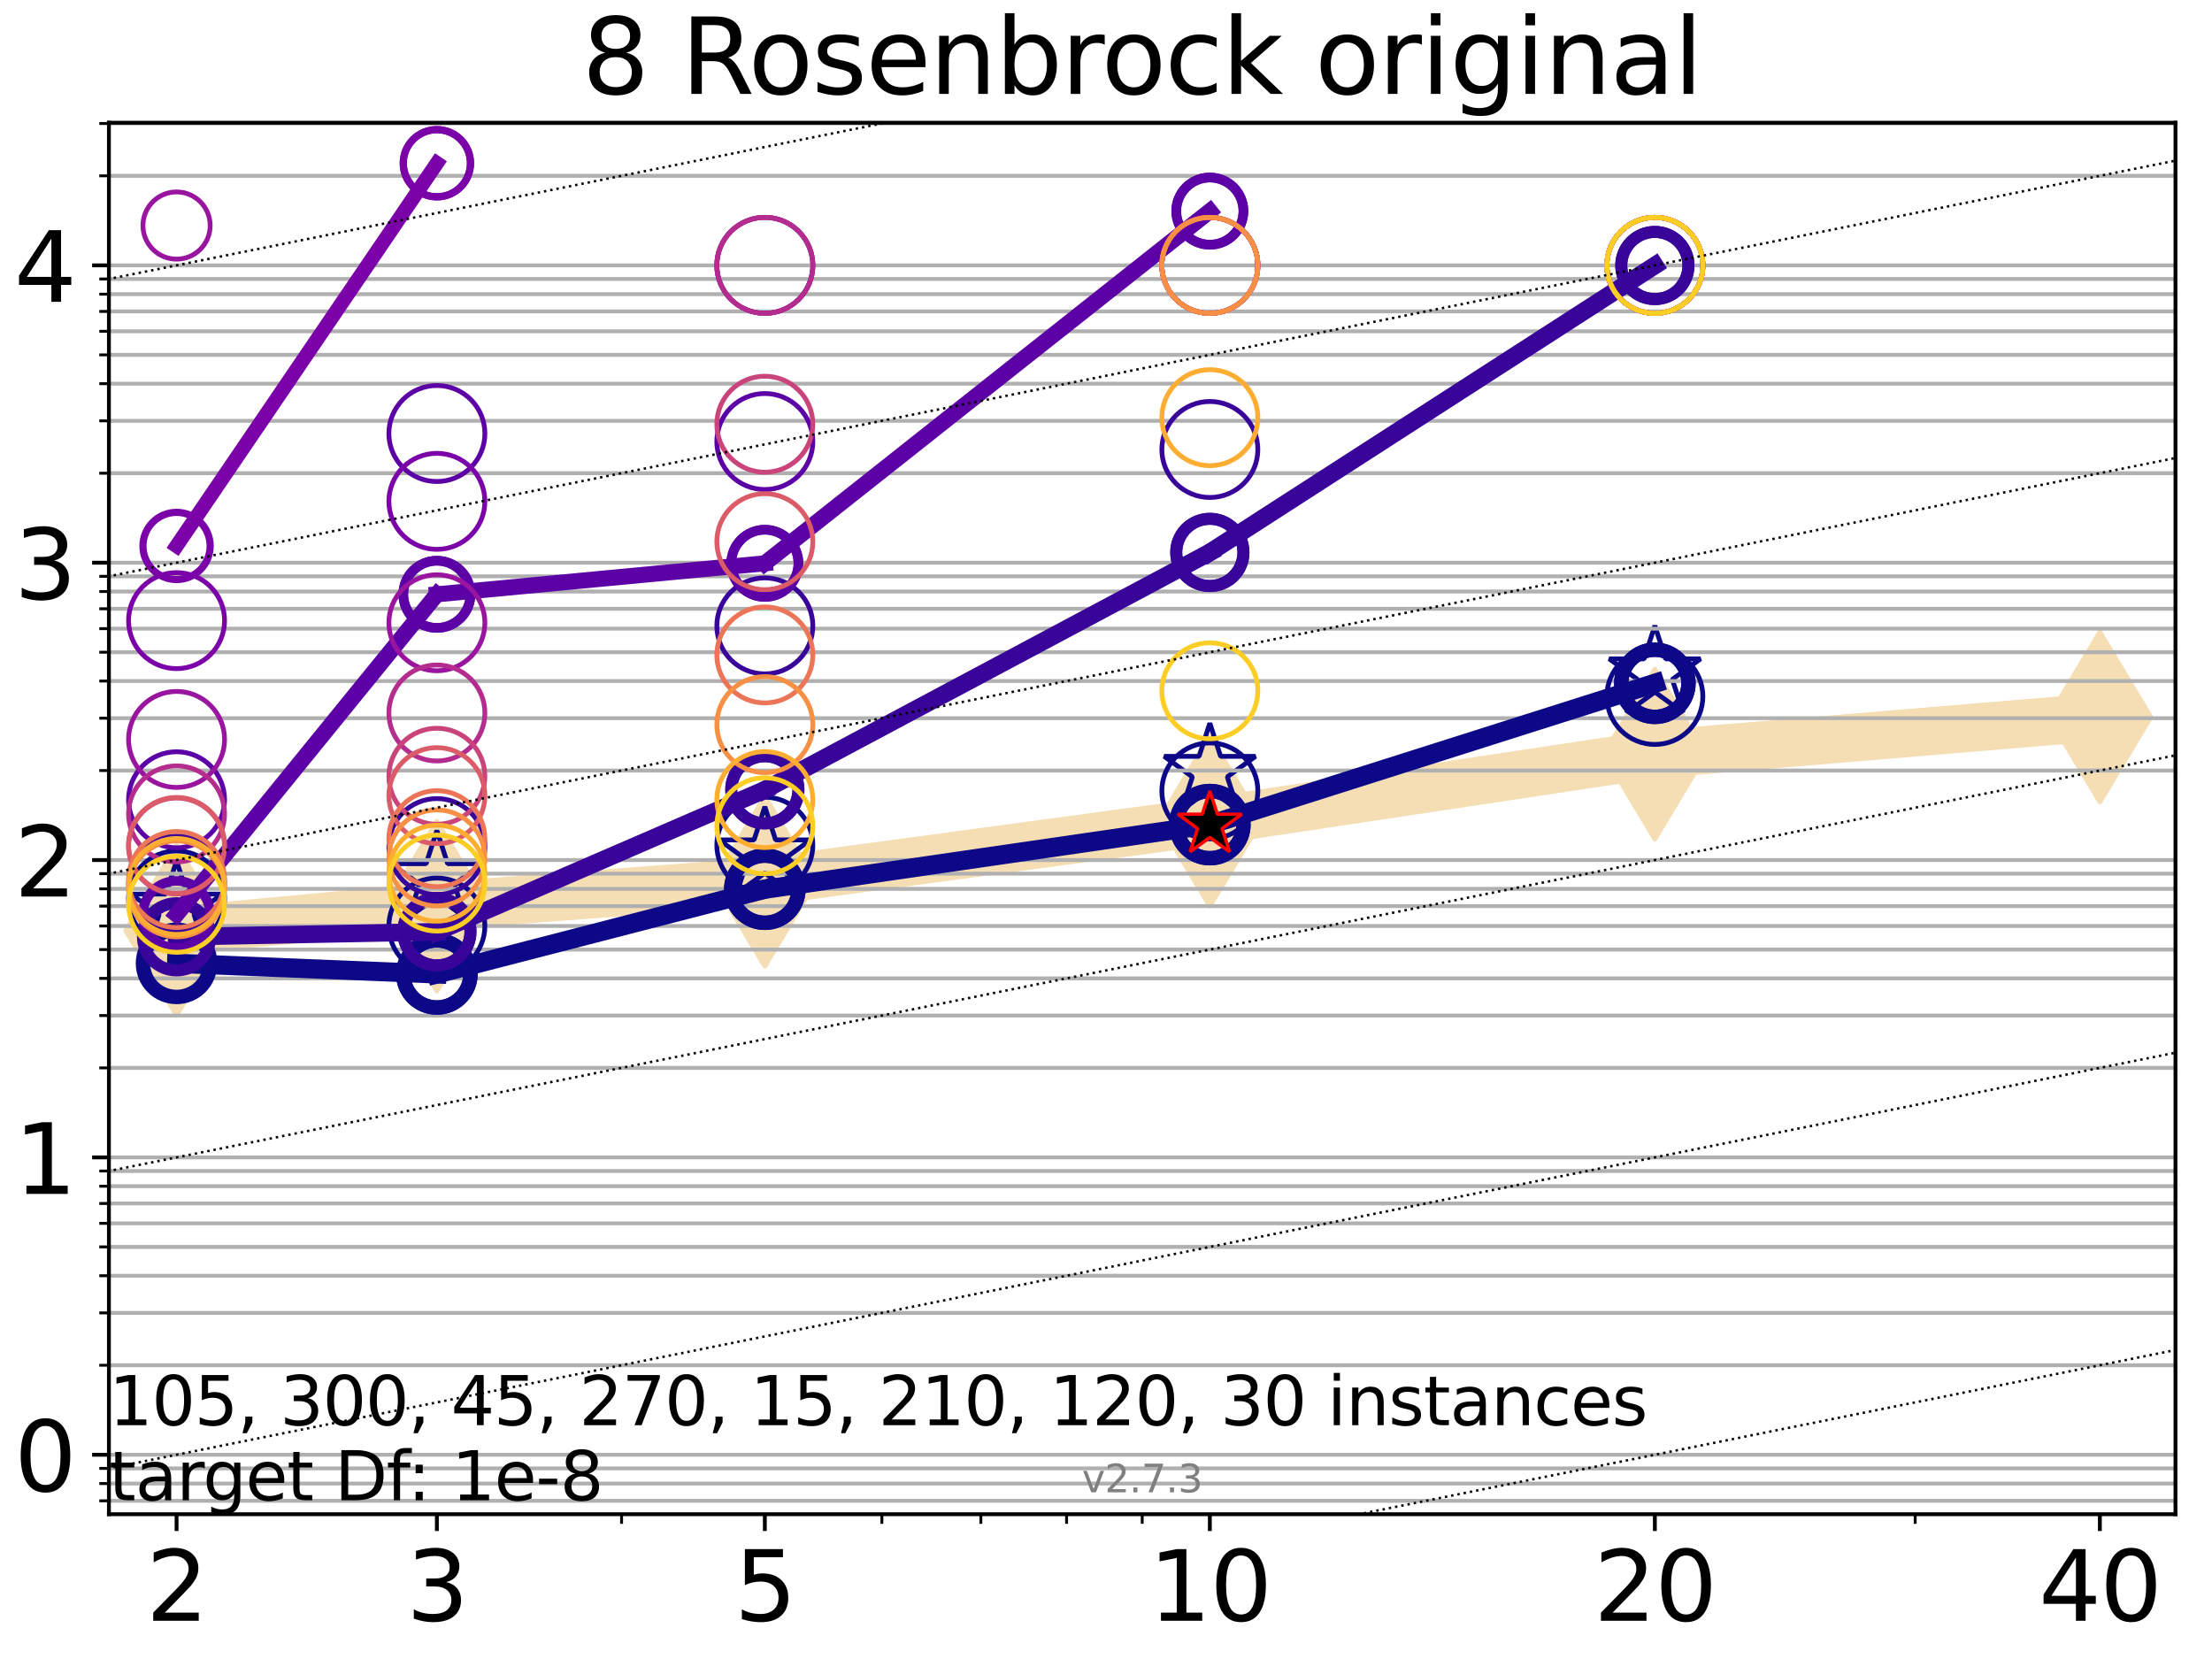 <?xml version="1.0" encoding="utf-8" standalone="no"?>
<!DOCTYPE svg PUBLIC "-//W3C//DTD SVG 1.1//EN"
  "http://www.w3.org/Graphics/SVG/1.1/DTD/svg11.dtd">
<svg xmlns:xlink="http://www.w3.org/1999/xlink" width="460.8pt" height="345.6pt" viewBox="0 0 460.8 345.6" xmlns="http://www.w3.org/2000/svg" version="1.1">
 <defs>
  <style type="text/css">*{stroke-linejoin: round; stroke-linecap: butt}</style>
 </defs>
 <g id="figure_1">
  <g id="patch_1">
   <path d="M 0 345.6 
L 460.8 345.6 
L 460.8 0 
L 0 0 
z
" style="fill: #ffffff"/>
  </g>
  <g id="axes_1">
   <g id="patch_2">
    <path d="M 22.69 315.44 
L 453.192 315.44 
L 453.192 25.56 
L 22.69 25.56 
z
" style="fill: #ffffff"/>
   </g>
   <g id="line2d_1">
    <path d="M 36.781 193.819 
L 91.009 188.76 
L 159.329 183.6 
L 252.032 171.072 
L 344.736 157.111 
L 437.439 149.369 
" clip-path="url(#pd5d8212e71)" style="fill: none; stroke: #f5deb3; stroke-width: 10; stroke-linecap: square"/>
    <defs>
     <path id="m1fe1be2b85" d="M -0 17.678 
L 10.607 0 
L 0 -17.678 
L -10.607 -0 
z
" style="stroke: #f5deb3; stroke-linejoin: miter"/>
    </defs>
    <g clip-path="url(#pd5d8212e71)">
     <use xlink:href="#m1fe1be2b85" x="36.781" y="193.819" style="fill: #f5deb3; stroke: #f5deb3; stroke-linejoin: miter"/>
     <use xlink:href="#m1fe1be2b85" x="91.009" y="188.76" style="fill: #f5deb3; stroke: #f5deb3; stroke-linejoin: miter"/>
     <use xlink:href="#m1fe1be2b85" x="159.329" y="183.6" style="fill: #f5deb3; stroke: #f5deb3; stroke-linejoin: miter"/>
     <use xlink:href="#m1fe1be2b85" x="252.032" y="171.072" style="fill: #f5deb3; stroke: #f5deb3; stroke-linejoin: miter"/>
     <use xlink:href="#m1fe1be2b85" x="344.736" y="157.111" style="fill: #f5deb3; stroke: #f5deb3; stroke-linejoin: miter"/>
     <use xlink:href="#m1fe1be2b85" x="437.439" y="149.369" style="fill: #f5deb3; stroke: #f5deb3; stroke-linejoin: miter"/>
    </g>
   </g>
   <g id="line2d_2"/>
   <g id="line2d_3">
    <defs>
     <path id="m0a84a3dd89" d="M 0 -10 
L -2.245 -3.09 
L -9.511 -3.09 
L -3.633 1.18 
L -5.878 8.09 
L -0 3.82 
L 5.878 8.09 
L 3.633 1.18 
L 9.511 -3.09 
L 2.245 -3.09 
z
" style="stroke: #0d0887; stroke-linejoin: bevel"/>
    </defs>
    <g clip-path="url(#pd5d8212e71)">
     <use xlink:href="#m0a84a3dd89" x="36.781" y="189.343" style="fill-opacity: 0; stroke: #0d0887; stroke-linejoin: bevel"/>
     <use xlink:href="#m0a84a3dd89" x="91.009" y="183.014" style="fill-opacity: 0; stroke: #0d0887; stroke-linejoin: bevel"/>
     <use xlink:href="#m0a84a3dd89" x="159.329" y="178.058" style="fill-opacity: 0; stroke: #0d0887; stroke-linejoin: bevel"/>
     <use xlink:href="#m0a84a3dd89" x="252.032" y="160.653" style="fill-opacity: 0; stroke: #0d0887; stroke-linejoin: bevel"/>
     <use xlink:href="#m0a84a3dd89" x="344.736" y="140.342" style="fill-opacity: 0; stroke: #0d0887; stroke-linejoin: bevel"/>
    </g>
   </g>
   <g id="matplotlib.axis_1">
    <g id="xtick_1">
     <g id="line2d_4">
      <defs>
       <path id="m843d60fb83" d="M 0 0 
L 0 3.5 
" style="stroke: #000000; stroke-width: 0.8"/>
      </defs>
      <g>
       <use xlink:href="#m843d60fb83" x="36.781" y="315.44" style="stroke: #000000; stroke-width: 0.8"/>
      </g>
     </g>
     <g id="text_1">
      <!-- 2 -->
      <g transform="translate(30.419 337.637) scale(0.2 -0.2)">
       <defs>
        <path id="DejaVuSans-32" d="M 1228 531 
L 3431 531 
L 3431 0 
L 469 0 
L 469 531 
Q 828 903 1448 1529 
Q 2069 2156 2228 2338 
Q 2531 2678 2651 2914 
Q 2772 3150 2772 3378 
Q 2772 3750 2511 3984 
Q 2250 4219 1831 4219 
Q 1534 4219 1204 4116 
Q 875 4013 500 3803 
L 500 4441 
Q 881 4594 1212 4672 
Q 1544 4750 1819 4750 
Q 2544 4750 2975 4387 
Q 3406 4025 3406 3419 
Q 3406 3131 3298 2873 
Q 3191 2616 2906 2266 
Q 2828 2175 2409 1742 
Q 1991 1309 1228 531 
z
" transform="scale(0.016)"/>
       </defs>
       <use xlink:href="#DejaVuSans-32"/>
      </g>
     </g>
    </g>
    <g id="xtick_2">
     <g id="line2d_5">
      <g>
       <use xlink:href="#m843d60fb83" x="91.009" y="315.44" style="stroke: #000000; stroke-width: 0.8"/>
      </g>
     </g>
     <g id="text_2">
      <!-- 3 -->
      <g transform="translate(84.647 337.637) scale(0.2 -0.2)">
       <defs>
        <path id="DejaVuSans-33" d="M 2597 2516 
Q 3050 2419 3304 2112 
Q 3559 1806 3559 1356 
Q 3559 666 3084 287 
Q 2609 -91 1734 -91 
Q 1441 -91 1130 -33 
Q 819 25 488 141 
L 488 750 
Q 750 597 1062 519 
Q 1375 441 1716 441 
Q 2309 441 2620 675 
Q 2931 909 2931 1356 
Q 2931 1769 2642 2001 
Q 2353 2234 1838 2234 
L 1294 2234 
L 1294 2753 
L 1863 2753 
Q 2328 2753 2575 2939 
Q 2822 3125 2822 3475 
Q 2822 3834 2567 4026 
Q 2313 4219 1838 4219 
Q 1578 4219 1281 4162 
Q 984 4106 628 3988 
L 628 4550 
Q 988 4650 1302 4700 
Q 1616 4750 1894 4750 
Q 2613 4750 3031 4423 
Q 3450 4097 3450 3541 
Q 3450 3153 3228 2886 
Q 3006 2619 2597 2516 
z
" transform="scale(0.016)"/>
       </defs>
       <use xlink:href="#DejaVuSans-33"/>
      </g>
     </g>
    </g>
    <g id="xtick_3">
     <g id="line2d_6">
      <g>
       <use xlink:href="#m843d60fb83" x="159.329" y="315.44" style="stroke: #000000; stroke-width: 0.8"/>
      </g>
     </g>
     <g id="text_3">
      <!-- 5 -->
      <g transform="translate(152.966 337.637) scale(0.2 -0.2)">
       <defs>
        <path id="DejaVuSans-35" d="M 691 4666 
L 3169 4666 
L 3169 4134 
L 1269 4134 
L 1269 2991 
Q 1406 3038 1543 3061 
Q 1681 3084 1819 3084 
Q 2600 3084 3056 2656 
Q 3513 2228 3513 1497 
Q 3513 744 3044 326 
Q 2575 -91 1722 -91 
Q 1428 -91 1123 -41 
Q 819 9 494 109 
L 494 744 
Q 775 591 1075 516 
Q 1375 441 1709 441 
Q 2250 441 2565 725 
Q 2881 1009 2881 1497 
Q 2881 1984 2565 2268 
Q 2250 2553 1709 2553 
Q 1456 2553 1204 2497 
Q 953 2441 691 2322 
L 691 4666 
z
" transform="scale(0.016)"/>
       </defs>
       <use xlink:href="#DejaVuSans-35"/>
      </g>
     </g>
    </g>
    <g id="xtick_4">
     <g id="line2d_7">
      <g>
       <use xlink:href="#m843d60fb83" x="252.032" y="315.44" style="stroke: #000000; stroke-width: 0.8"/>
      </g>
     </g>
     <g id="text_4">
      <!-- 10 -->
      <g transform="translate(239.307 337.637) scale(0.2 -0.2)">
       <defs>
        <path id="DejaVuSans-31" d="M 794 531 
L 1825 531 
L 1825 4091 
L 703 3866 
L 703 4441 
L 1819 4666 
L 2450 4666 
L 2450 531 
L 3481 531 
L 3481 0 
L 794 0 
L 794 531 
z
" transform="scale(0.016)"/>
        <path id="DejaVuSans-30" d="M 2034 4250 
Q 1547 4250 1301 3770 
Q 1056 3291 1056 2328 
Q 1056 1369 1301 889 
Q 1547 409 2034 409 
Q 2525 409 2770 889 
Q 3016 1369 3016 2328 
Q 3016 3291 2770 3770 
Q 2525 4250 2034 4250 
z
M 2034 4750 
Q 2819 4750 3233 4129 
Q 3647 3509 3647 2328 
Q 3647 1150 3233 529 
Q 2819 -91 2034 -91 
Q 1250 -91 836 529 
Q 422 1150 422 2328 
Q 422 3509 836 4129 
Q 1250 4750 2034 4750 
z
" transform="scale(0.016)"/>
       </defs>
       <use xlink:href="#DejaVuSans-31"/>
       <use xlink:href="#DejaVuSans-30" x="63.623"/>
      </g>
     </g>
    </g>
    <g id="xtick_5">
     <g id="line2d_8">
      <g>
       <use xlink:href="#m843d60fb83" x="344.736" y="315.44" style="stroke: #000000; stroke-width: 0.8"/>
      </g>
     </g>
     <g id="text_5">
      <!-- 20 -->
      <g transform="translate(332.011 337.637) scale(0.2 -0.2)">
       <use xlink:href="#DejaVuSans-32"/>
       <use xlink:href="#DejaVuSans-30" x="63.623"/>
      </g>
     </g>
    </g>
    <g id="xtick_6">
     <g id="line2d_9">
      <g>
       <use xlink:href="#m843d60fb83" x="437.439" y="315.44" style="stroke: #000000; stroke-width: 0.8"/>
      </g>
     </g>
     <g id="text_6">
      <!-- 40 -->
      <g transform="translate(424.714 337.637) scale(0.2 -0.2)">
       <defs>
        <path id="DejaVuSans-34" d="M 2419 4116 
L 825 1625 
L 2419 1625 
L 2419 4116 
z
M 2253 4666 
L 3047 4666 
L 3047 1625 
L 3713 1625 
L 3713 1100 
L 3047 1100 
L 3047 0 
L 2419 0 
L 2419 1100 
L 313 1100 
L 313 1709 
L 2253 4666 
z
" transform="scale(0.016)"/>
       </defs>
       <use xlink:href="#DejaVuSans-34"/>
       <use xlink:href="#DejaVuSans-30" x="63.623"/>
      </g>
     </g>
    </g>
    <g id="xtick_7">
     <g id="line2d_10">
      <defs>
       <path id="mbc639a6d54" d="M 0 0 
L 0 2 
" style="stroke: #000000; stroke-width: 0.6"/>
      </defs>
      <g>
       <use xlink:href="#mbc639a6d54" x="129.485" y="315.44" style="stroke: #000000; stroke-width: 0.6"/>
      </g>
     </g>
    </g>
    <g id="xtick_8">
     <g id="line2d_11">
      <g>
       <use xlink:href="#mbc639a6d54" x="183.713" y="315.44" style="stroke: #000000; stroke-width: 0.6"/>
      </g>
     </g>
    </g>
    <g id="xtick_9">
     <g id="line2d_12">
      <g>
       <use xlink:href="#mbc639a6d54" x="204.329" y="315.44" style="stroke: #000000; stroke-width: 0.6"/>
      </g>
     </g>
    </g>
    <g id="xtick_10">
     <g id="line2d_13">
      <g>
       <use xlink:href="#mbc639a6d54" x="222.188" y="315.44" style="stroke: #000000; stroke-width: 0.6"/>
      </g>
     </g>
    </g>
    <g id="xtick_11">
     <g id="line2d_14">
      <g>
       <use xlink:href="#mbc639a6d54" x="237.941" y="315.44" style="stroke: #000000; stroke-width: 0.6"/>
      </g>
     </g>
    </g>
    <g id="xtick_12">
     <g id="line2d_15">
      <g>
       <use xlink:href="#mbc639a6d54" x="398.964" y="315.44" style="stroke: #000000; stroke-width: 0.6"/>
      </g>
     </g>
    </g>
   </g>
   <g id="matplotlib.axis_2">
    <g id="ytick_1">
     <g id="line2d_16">
      <path d="M 22.69 303.051 
L 453.192 303.051 
" clip-path="url(#pd5d8212e71)" style="fill: none; stroke: #b0b0b0; stroke-width: 0.8; stroke-linecap: square"/>
     </g>
     <g id="line2d_17">
      <defs>
       <path id="mc715016a06" d="M 0 0 
L -3.5 0 
" style="stroke: #000000; stroke-width: 0.8"/>
      </defs>
      <g>
       <use xlink:href="#mc715016a06" x="22.69" y="303.051" style="stroke: #000000; stroke-width: 0.8"/>
      </g>
     </g>
     <g id="text_7">
      <!-- 0 -->
      <g transform="translate(2.965 310.65) scale(0.2 -0.2)">
       <use xlink:href="#DejaVuSans-30"/>
      </g>
     </g>
    </g>
    <g id="ytick_2">
     <g id="line2d_18">
      <path d="M 22.69 241.108 
L 453.192 241.108 
" clip-path="url(#pd5d8212e71)" style="fill: none; stroke: #b0b0b0; stroke-width: 0.8; stroke-linecap: square"/>
     </g>
     <g id="line2d_19">
      <g>
       <use xlink:href="#mc715016a06" x="22.69" y="241.108" style="stroke: #000000; stroke-width: 0.8"/>
      </g>
     </g>
     <g id="text_8">
      <!-- 1 -->
      <g transform="translate(2.965 248.706) scale(0.2 -0.2)">
       <use xlink:href="#DejaVuSans-31"/>
      </g>
     </g>
    </g>
    <g id="ytick_3">
     <g id="line2d_20">
      <path d="M 22.69 179.165 
L 453.192 179.165 
" clip-path="url(#pd5d8212e71)" style="fill: none; stroke: #b0b0b0; stroke-width: 0.8; stroke-linecap: square"/>
     </g>
     <g id="line2d_21">
      <g>
       <use xlink:href="#mc715016a06" x="22.69" y="179.165" style="stroke: #000000; stroke-width: 0.8"/>
      </g>
     </g>
     <g id="text_9">
      <!-- 2 -->
      <g transform="translate(2.965 186.763) scale(0.2 -0.2)">
       <use xlink:href="#DejaVuSans-32"/>
      </g>
     </g>
    </g>
    <g id="ytick_4">
     <g id="line2d_22">
      <path d="M 22.69 117.221 
L 453.192 117.221 
" clip-path="url(#pd5d8212e71)" style="fill: none; stroke: #b0b0b0; stroke-width: 0.8; stroke-linecap: square"/>
     </g>
     <g id="line2d_23">
      <g>
       <use xlink:href="#mc715016a06" x="22.69" y="117.221" style="stroke: #000000; stroke-width: 0.8"/>
      </g>
     </g>
     <g id="text_10">
      <!-- 3 -->
      <g transform="translate(2.965 124.82) scale(0.2 -0.2)">
       <use xlink:href="#DejaVuSans-33"/>
      </g>
     </g>
    </g>
    <g id="ytick_5">
     <g id="line2d_24">
      <path d="M 22.69 55.278 
L 453.192 55.278 
" clip-path="url(#pd5d8212e71)" style="fill: none; stroke: #b0b0b0; stroke-width: 0.8; stroke-linecap: square"/>
     </g>
     <g id="line2d_25">
      <g>
       <use xlink:href="#mc715016a06" x="22.69" y="55.278" style="stroke: #000000; stroke-width: 0.8"/>
      </g>
     </g>
     <g id="text_11">
      <!-- 4 -->
      <g transform="translate(2.965 62.877) scale(0.2 -0.2)">
       <use xlink:href="#DejaVuSans-34"/>
      </g>
     </g>
    </g>
    <g id="ytick_6">
     <g id="line2d_26">
      <path d="M 22.69 312.646 
L 453.192 312.646 
" clip-path="url(#pd5d8212e71)" style="fill: none; stroke: #b0b0b0; stroke-width: 0.8; stroke-linecap: square"/>
     </g>
     <g id="line2d_27">
      <defs>
       <path id="md9102e5df8" d="M 0 0 
L -2 0 
" style="stroke: #000000; stroke-width: 0.6"/>
      </defs>
      <g>
       <use xlink:href="#md9102e5df8" x="22.69" y="312.646" style="stroke: #000000; stroke-width: 0.6"/>
      </g>
     </g>
    </g>
    <g id="ytick_7">
     <g id="line2d_28">
      <path d="M 22.69 309.054 
L 453.192 309.054 
" clip-path="url(#pd5d8212e71)" style="fill: none; stroke: #b0b0b0; stroke-width: 0.8; stroke-linecap: square"/>
     </g>
     <g id="line2d_29">
      <g>
       <use xlink:href="#md9102e5df8" x="22.69" y="309.054" style="stroke: #000000; stroke-width: 0.6"/>
      </g>
     </g>
    </g>
    <g id="ytick_8">
     <g id="line2d_30">
      <path d="M 22.69 305.886 
L 453.192 305.886 
" clip-path="url(#pd5d8212e71)" style="fill: none; stroke: #b0b0b0; stroke-width: 0.8; stroke-linecap: square"/>
     </g>
     <g id="line2d_31">
      <g>
       <use xlink:href="#md9102e5df8" x="22.69" y="305.886" style="stroke: #000000; stroke-width: 0.6"/>
      </g>
     </g>
    </g>
    <g id="ytick_9">
     <g id="line2d_32">
      <path d="M 22.69 284.405 
L 453.192 284.405 
" clip-path="url(#pd5d8212e71)" style="fill: none; stroke: #b0b0b0; stroke-width: 0.8; stroke-linecap: square"/>
     </g>
     <g id="line2d_33">
      <g>
       <use xlink:href="#md9102e5df8" x="22.69" y="284.405" style="stroke: #000000; stroke-width: 0.6"/>
      </g>
     </g>
    </g>
    <g id="ytick_10">
     <g id="line2d_34">
      <path d="M 22.69 273.497 
L 453.192 273.497 
" clip-path="url(#pd5d8212e71)" style="fill: none; stroke: #b0b0b0; stroke-width: 0.8; stroke-linecap: square"/>
     </g>
     <g id="line2d_35">
      <g>
       <use xlink:href="#md9102e5df8" x="22.69" y="273.497" style="stroke: #000000; stroke-width: 0.6"/>
      </g>
     </g>
    </g>
    <g id="ytick_11">
     <g id="line2d_36">
      <path d="M 22.69 265.758 
L 453.192 265.758 
" clip-path="url(#pd5d8212e71)" style="fill: none; stroke: #b0b0b0; stroke-width: 0.8; stroke-linecap: square"/>
     </g>
     <g id="line2d_37">
      <g>
       <use xlink:href="#md9102e5df8" x="22.69" y="265.758" style="stroke: #000000; stroke-width: 0.6"/>
      </g>
     </g>
    </g>
    <g id="ytick_12">
     <g id="line2d_38">
      <path d="M 22.69 259.755 
L 453.192 259.755 
" clip-path="url(#pd5d8212e71)" style="fill: none; stroke: #b0b0b0; stroke-width: 0.8; stroke-linecap: square"/>
     </g>
     <g id="line2d_39">
      <g>
       <use xlink:href="#md9102e5df8" x="22.69" y="259.755" style="stroke: #000000; stroke-width: 0.6"/>
      </g>
     </g>
    </g>
    <g id="ytick_13">
     <g id="line2d_40">
      <path d="M 22.69 254.85 
L 453.192 254.85 
" clip-path="url(#pd5d8212e71)" style="fill: none; stroke: #b0b0b0; stroke-width: 0.8; stroke-linecap: square"/>
     </g>
     <g id="line2d_41">
      <g>
       <use xlink:href="#md9102e5df8" x="22.69" y="254.85" style="stroke: #000000; stroke-width: 0.6"/>
      </g>
     </g>
    </g>
    <g id="ytick_14">
     <g id="line2d_42">
      <path d="M 22.69 250.703 
L 453.192 250.703 
" clip-path="url(#pd5d8212e71)" style="fill: none; stroke: #b0b0b0; stroke-width: 0.8; stroke-linecap: square"/>
     </g>
     <g id="line2d_43">
      <g>
       <use xlink:href="#md9102e5df8" x="22.69" y="250.703" style="stroke: #000000; stroke-width: 0.6"/>
      </g>
     </g>
    </g>
    <g id="ytick_15">
     <g id="line2d_44">
      <path d="M 22.69 247.111 
L 453.192 247.111 
" clip-path="url(#pd5d8212e71)" style="fill: none; stroke: #b0b0b0; stroke-width: 0.8; stroke-linecap: square"/>
     </g>
     <g id="line2d_45">
      <g>
       <use xlink:href="#md9102e5df8" x="22.69" y="247.111" style="stroke: #000000; stroke-width: 0.6"/>
      </g>
     </g>
    </g>
    <g id="ytick_16">
     <g id="line2d_46">
      <path d="M 22.69 243.942 
L 453.192 243.942 
" clip-path="url(#pd5d8212e71)" style="fill: none; stroke: #b0b0b0; stroke-width: 0.8; stroke-linecap: square"/>
     </g>
     <g id="line2d_47">
      <g>
       <use xlink:href="#md9102e5df8" x="22.69" y="243.942" style="stroke: #000000; stroke-width: 0.6"/>
      </g>
     </g>
    </g>
    <g id="ytick_17">
     <g id="line2d_48">
      <path d="M 22.69 222.461 
L 453.192 222.461 
" clip-path="url(#pd5d8212e71)" style="fill: none; stroke: #b0b0b0; stroke-width: 0.8; stroke-linecap: square"/>
     </g>
     <g id="line2d_49">
      <g>
       <use xlink:href="#md9102e5df8" x="22.69" y="222.461" style="stroke: #000000; stroke-width: 0.6"/>
      </g>
     </g>
    </g>
    <g id="ytick_18">
     <g id="line2d_50">
      <path d="M 22.69 211.554 
L 453.192 211.554 
" clip-path="url(#pd5d8212e71)" style="fill: none; stroke: #b0b0b0; stroke-width: 0.8; stroke-linecap: square"/>
     </g>
     <g id="line2d_51">
      <g>
       <use xlink:href="#md9102e5df8" x="22.69" y="211.554" style="stroke: #000000; stroke-width: 0.6"/>
      </g>
     </g>
    </g>
    <g id="ytick_19">
     <g id="line2d_52">
      <path d="M 22.69 203.814 
L 453.192 203.814 
" clip-path="url(#pd5d8212e71)" style="fill: none; stroke: #b0b0b0; stroke-width: 0.8; stroke-linecap: square"/>
     </g>
     <g id="line2d_53">
      <g>
       <use xlink:href="#md9102e5df8" x="22.69" y="203.814" style="stroke: #000000; stroke-width: 0.6"/>
      </g>
     </g>
    </g>
    <g id="ytick_20">
     <g id="line2d_54">
      <path d="M 22.69 197.812 
L 453.192 197.812 
" clip-path="url(#pd5d8212e71)" style="fill: none; stroke: #b0b0b0; stroke-width: 0.8; stroke-linecap: square"/>
     </g>
     <g id="line2d_55">
      <g>
       <use xlink:href="#md9102e5df8" x="22.69" y="197.812" style="stroke: #000000; stroke-width: 0.6"/>
      </g>
     </g>
    </g>
    <g id="ytick_21">
     <g id="line2d_56">
      <path d="M 22.69 192.907 
L 453.192 192.907 
" clip-path="url(#pd5d8212e71)" style="fill: none; stroke: #b0b0b0; stroke-width: 0.8; stroke-linecap: square"/>
     </g>
     <g id="line2d_57">
      <g>
       <use xlink:href="#md9102e5df8" x="22.69" y="192.907" style="stroke: #000000; stroke-width: 0.6"/>
      </g>
     </g>
    </g>
    <g id="ytick_22">
     <g id="line2d_58">
      <path d="M 22.69 188.76 
L 453.192 188.76 
" clip-path="url(#pd5d8212e71)" style="fill: none; stroke: #b0b0b0; stroke-width: 0.8; stroke-linecap: square"/>
     </g>
     <g id="line2d_59">
      <g>
       <use xlink:href="#md9102e5df8" x="22.69" y="188.76" style="stroke: #000000; stroke-width: 0.6"/>
      </g>
     </g>
    </g>
    <g id="ytick_23">
     <g id="line2d_60">
      <path d="M 22.69 185.168 
L 453.192 185.168 
" clip-path="url(#pd5d8212e71)" style="fill: none; stroke: #b0b0b0; stroke-width: 0.8; stroke-linecap: square"/>
     </g>
     <g id="line2d_61">
      <g>
       <use xlink:href="#md9102e5df8" x="22.69" y="185.168" style="stroke: #000000; stroke-width: 0.6"/>
      </g>
     </g>
    </g>
    <g id="ytick_24">
     <g id="line2d_62">
      <path d="M 22.69 181.999 
L 453.192 181.999 
" clip-path="url(#pd5d8212e71)" style="fill: none; stroke: #b0b0b0; stroke-width: 0.8; stroke-linecap: square"/>
     </g>
     <g id="line2d_63">
      <g>
       <use xlink:href="#md9102e5df8" x="22.69" y="181.999" style="stroke: #000000; stroke-width: 0.6"/>
      </g>
     </g>
    </g>
    <g id="ytick_25">
     <g id="line2d_64">
      <path d="M 22.69 160.518 
L 453.192 160.518 
" clip-path="url(#pd5d8212e71)" style="fill: none; stroke: #b0b0b0; stroke-width: 0.8; stroke-linecap: square"/>
     </g>
     <g id="line2d_65">
      <g>
       <use xlink:href="#md9102e5df8" x="22.69" y="160.518" style="stroke: #000000; stroke-width: 0.6"/>
      </g>
     </g>
    </g>
    <g id="ytick_26">
     <g id="line2d_66">
      <path d="M 22.69 149.61 
L 453.192 149.61 
" clip-path="url(#pd5d8212e71)" style="fill: none; stroke: #b0b0b0; stroke-width: 0.8; stroke-linecap: square"/>
     </g>
     <g id="line2d_67">
      <g>
       <use xlink:href="#md9102e5df8" x="22.69" y="149.61" style="stroke: #000000; stroke-width: 0.6"/>
      </g>
     </g>
    </g>
    <g id="ytick_27">
     <g id="line2d_68">
      <path d="M 22.69 141.871 
L 453.192 141.871 
" clip-path="url(#pd5d8212e71)" style="fill: none; stroke: #b0b0b0; stroke-width: 0.8; stroke-linecap: square"/>
     </g>
     <g id="line2d_69">
      <g>
       <use xlink:href="#md9102e5df8" x="22.69" y="141.871" style="stroke: #000000; stroke-width: 0.6"/>
      </g>
     </g>
    </g>
    <g id="ytick_28">
     <g id="line2d_70">
      <path d="M 22.69 135.868 
L 453.192 135.868 
" clip-path="url(#pd5d8212e71)" style="fill: none; stroke: #b0b0b0; stroke-width: 0.8; stroke-linecap: square"/>
     </g>
     <g id="line2d_71">
      <g>
       <use xlink:href="#md9102e5df8" x="22.69" y="135.868" style="stroke: #000000; stroke-width: 0.6"/>
      </g>
     </g>
    </g>
    <g id="ytick_29">
     <g id="line2d_72">
      <path d="M 22.69 130.963 
L 453.192 130.963 
" clip-path="url(#pd5d8212e71)" style="fill: none; stroke: #b0b0b0; stroke-width: 0.8; stroke-linecap: square"/>
     </g>
     <g id="line2d_73">
      <g>
       <use xlink:href="#md9102e5df8" x="22.69" y="130.963" style="stroke: #000000; stroke-width: 0.6"/>
      </g>
     </g>
    </g>
    <g id="ytick_30">
     <g id="line2d_74">
      <path d="M 22.69 126.817 
L 453.192 126.817 
" clip-path="url(#pd5d8212e71)" style="fill: none; stroke: #b0b0b0; stroke-width: 0.8; stroke-linecap: square"/>
     </g>
     <g id="line2d_75">
      <g>
       <use xlink:href="#md9102e5df8" x="22.69" y="126.817" style="stroke: #000000; stroke-width: 0.6"/>
      </g>
     </g>
    </g>
    <g id="ytick_31">
     <g id="line2d_76">
      <path d="M 22.69 123.224 
L 453.192 123.224 
" clip-path="url(#pd5d8212e71)" style="fill: none; stroke: #b0b0b0; stroke-width: 0.8; stroke-linecap: square"/>
     </g>
     <g id="line2d_77">
      <g>
       <use xlink:href="#md9102e5df8" x="22.69" y="123.224" style="stroke: #000000; stroke-width: 0.6"/>
      </g>
     </g>
    </g>
    <g id="ytick_32">
     <g id="line2d_78">
      <path d="M 22.69 120.056 
L 453.192 120.056 
" clip-path="url(#pd5d8212e71)" style="fill: none; stroke: #b0b0b0; stroke-width: 0.8; stroke-linecap: square"/>
     </g>
     <g id="line2d_79">
      <g>
       <use xlink:href="#md9102e5df8" x="22.69" y="120.056" style="stroke: #000000; stroke-width: 0.6"/>
      </g>
     </g>
    </g>
    <g id="ytick_33">
     <g id="line2d_80">
      <path d="M 22.69 98.575 
L 453.192 98.575 
" clip-path="url(#pd5d8212e71)" style="fill: none; stroke: #b0b0b0; stroke-width: 0.8; stroke-linecap: square"/>
     </g>
     <g id="line2d_81">
      <g>
       <use xlink:href="#md9102e5df8" x="22.69" y="98.575" style="stroke: #000000; stroke-width: 0.6"/>
      </g>
     </g>
    </g>
    <g id="ytick_34">
     <g id="line2d_82">
      <path d="M 22.69 87.667 
L 453.192 87.667 
" clip-path="url(#pd5d8212e71)" style="fill: none; stroke: #b0b0b0; stroke-width: 0.8; stroke-linecap: square"/>
     </g>
     <g id="line2d_83">
      <g>
       <use xlink:href="#md9102e5df8" x="22.69" y="87.667" style="stroke: #000000; stroke-width: 0.6"/>
      </g>
     </g>
    </g>
    <g id="ytick_35">
     <g id="line2d_84">
      <path d="M 22.69 79.928 
L 453.192 79.928 
" clip-path="url(#pd5d8212e71)" style="fill: none; stroke: #b0b0b0; stroke-width: 0.8; stroke-linecap: square"/>
     </g>
     <g id="line2d_85">
      <g>
       <use xlink:href="#md9102e5df8" x="22.69" y="79.928" style="stroke: #000000; stroke-width: 0.6"/>
      </g>
     </g>
    </g>
    <g id="ytick_36">
     <g id="line2d_86">
      <path d="M 22.69 73.925 
L 453.192 73.925 
" clip-path="url(#pd5d8212e71)" style="fill: none; stroke: #b0b0b0; stroke-width: 0.8; stroke-linecap: square"/>
     </g>
     <g id="line2d_87">
      <g>
       <use xlink:href="#md9102e5df8" x="22.69" y="73.925" style="stroke: #000000; stroke-width: 0.6"/>
      </g>
     </g>
    </g>
    <g id="ytick_37">
     <g id="line2d_88">
      <path d="M 22.69 69.02 
L 453.192 69.02 
" clip-path="url(#pd5d8212e71)" style="fill: none; stroke: #b0b0b0; stroke-width: 0.8; stroke-linecap: square"/>
     </g>
     <g id="line2d_89">
      <g>
       <use xlink:href="#md9102e5df8" x="22.69" y="69.02" style="stroke: #000000; stroke-width: 0.6"/>
      </g>
     </g>
    </g>
    <g id="ytick_38">
     <g id="line2d_90">
      <path d="M 22.69 64.873 
L 453.192 64.873 
" clip-path="url(#pd5d8212e71)" style="fill: none; stroke: #b0b0b0; stroke-width: 0.8; stroke-linecap: square"/>
     </g>
     <g id="line2d_91">
      <g>
       <use xlink:href="#md9102e5df8" x="22.69" y="64.873" style="stroke: #000000; stroke-width: 0.6"/>
      </g>
     </g>
    </g>
    <g id="ytick_39">
     <g id="line2d_92">
      <path d="M 22.69 61.281 
L 453.192 61.281 
" clip-path="url(#pd5d8212e71)" style="fill: none; stroke: #b0b0b0; stroke-width: 0.8; stroke-linecap: square"/>
     </g>
     <g id="line2d_93">
      <g>
       <use xlink:href="#md9102e5df8" x="22.69" y="61.281" style="stroke: #000000; stroke-width: 0.6"/>
      </g>
     </g>
    </g>
    <g id="ytick_40">
     <g id="line2d_94">
      <path d="M 22.69 58.113 
L 453.192 58.113 
" clip-path="url(#pd5d8212e71)" style="fill: none; stroke: #b0b0b0; stroke-width: 0.8; stroke-linecap: square"/>
     </g>
     <g id="line2d_95">
      <g>
       <use xlink:href="#md9102e5df8" x="22.69" y="58.113" style="stroke: #000000; stroke-width: 0.6"/>
      </g>
     </g>
    </g>
    <g id="ytick_41">
     <g id="line2d_96">
      <path d="M 22.69 36.631 
L 453.192 36.631 
" clip-path="url(#pd5d8212e71)" style="fill: none; stroke: #b0b0b0; stroke-width: 0.8; stroke-linecap: square"/>
     </g>
     <g id="line2d_97">
      <g>
       <use xlink:href="#md9102e5df8" x="22.69" y="36.631" style="stroke: #000000; stroke-width: 0.6"/>
      </g>
     </g>
    </g>
    <g id="ytick_42">
     <g id="line2d_98">
      <path d="M 22.69 25.724 
L 453.192 25.724 
" clip-path="url(#pd5d8212e71)" style="fill: none; stroke: #b0b0b0; stroke-width: 0.8; stroke-linecap: square"/>
     </g>
     <g id="line2d_99">
      <g>
       <use xlink:href="#md9102e5df8" x="22.69" y="25.724" style="stroke: #000000; stroke-width: 0.6"/>
      </g>
     </g>
    </g>
   </g>
   <g id="line2d_100">
    <path d="M 36.781 200.686 
L 91.009 202.889 
" clip-path="url(#pd5d8212e71)" style="fill: none; stroke: #0d0887; stroke-width: 4; stroke-linecap: square"/>
    <defs>
     <path id="md4fb9714fe" d="M 0 7 
C 1.856 7 3.637 6.262 4.95 4.95 
C 6.262 3.637 7 1.856 7 0 
C 7 -1.856 6.262 -3.637 4.95 -4.95 
C 3.637 -6.262 1.856 -7 0 -7 
C -1.856 -7 -3.637 -6.262 -4.95 -4.95 
C -6.262 -3.637 -7 -1.856 -7 0 
C -7 1.856 -6.262 3.637 -4.95 4.95 
C -3.637 6.262 -1.856 7 0 7 
z
" style="stroke: #0d0887; stroke-width: 3"/>
    </defs>
    <g clip-path="url(#pd5d8212e71)">
     <use xlink:href="#md4fb9714fe" x="36.781" y="200.686" style="fill-opacity: 0; stroke: #0d0887; stroke-width: 3"/>
     <use xlink:href="#md4fb9714fe" x="91.009" y="202.889" style="fill-opacity: 0; stroke: #0d0887; stroke-width: 3"/>
    </g>
   </g>
   <g id="line2d_101">
    <path d="M 91.009 202.889 
L 159.329 185.24 
" clip-path="url(#pd5d8212e71)" style="fill: none; stroke: #0d0887; stroke-width: 4; stroke-linecap: square"/>
    <g clip-path="url(#pd5d8212e71)">
     <use xlink:href="#md4fb9714fe" x="91.009" y="202.889" style="fill-opacity: 0; stroke: #0d0887; stroke-width: 3"/>
     <use xlink:href="#md4fb9714fe" x="159.329" y="185.24" style="fill-opacity: 0; stroke: #0d0887; stroke-width: 3"/>
    </g>
   </g>
   <g id="line2d_102">
    <path d="M 159.329 185.24 
L 252.032 171.781 
" clip-path="url(#pd5d8212e71)" style="fill: none; stroke: #0d0887; stroke-width: 4; stroke-linecap: square"/>
    <g clip-path="url(#pd5d8212e71)">
     <use xlink:href="#md4fb9714fe" x="159.329" y="185.24" style="fill-opacity: 0; stroke: #0d0887; stroke-width: 3"/>
     <use xlink:href="#md4fb9714fe" x="252.032" y="171.781" style="fill-opacity: 0; stroke: #0d0887; stroke-width: 3"/>
    </g>
   </g>
   <g id="line2d_103">
    <path d="M 252.032 171.781 
L 344.736 142.344 
" clip-path="url(#pd5d8212e71)" style="fill: none; stroke: #0d0887; stroke-width: 4; stroke-linecap: square"/>
    <g clip-path="url(#pd5d8212e71)">
     <use xlink:href="#md4fb9714fe" x="252.032" y="171.781" style="fill-opacity: 0; stroke: #0d0887; stroke-width: 3"/>
     <use xlink:href="#md4fb9714fe" x="344.736" y="142.344" style="fill-opacity: 0; stroke: #0d0887; stroke-width: 3"/>
    </g>
   </g>
   <g id="line2d_104">
    <path d="M 344.736 142.344 
" clip-path="url(#pd5d8212e71)" style="fill: none; stroke: #0d0887; stroke-width: 4; stroke-linecap: square"/>
    <g clip-path="url(#pd5d8212e71)">
     <use xlink:href="#md4fb9714fe" x="344.736" y="142.344" style="fill-opacity: 0; stroke: #0d0887; stroke-width: 3"/>
    </g>
   </g>
   <g id="line2d_105"/>
   <g id="line2d_106">
    <defs>
     <path id="mafe66a5c45" d="M 0 10 
C 2.652 10 5.196 8.946 7.071 7.071 
C 8.946 5.196 10 2.652 10 0 
C 10 -2.652 8.946 -5.196 7.071 -7.071 
C 5.196 -8.946 2.652 -10 0 -10 
C -2.652 -10 -5.196 -8.946 -7.071 -7.071 
C -8.946 -5.196 -10 -2.652 -10 0 
C -10 2.652 -8.946 5.196 -7.071 7.071 
C -5.196 8.946 -2.652 10 0 10 
z
" style="stroke: #0d0887"/>
    </defs>
    <g clip-path="url(#pd5d8212e71)">
     <use xlink:href="#mafe66a5c45" x="36.781" y="187.265" style="fill-opacity: 0; stroke: #0d0887"/>
     <use xlink:href="#mafe66a5c45" x="91.009" y="192.907" style="fill-opacity: 0; stroke: #0d0887"/>
     <use xlink:href="#mafe66a5c45" x="159.329" y="176.068" style="fill-opacity: 0; stroke: #0d0887"/>
     <use xlink:href="#mafe66a5c45" x="252.032" y="164.764" style="fill-opacity: 0; stroke: #0d0887"/>
     <use xlink:href="#mafe66a5c45" x="344.736" y="145.082" style="fill-opacity: 0; stroke: #0d0887"/>
    </g>
   </g>
   <g id="line2d_107">
    <path d="M 36.781 195.15 
L 91.009 194.109 
" clip-path="url(#pd5d8212e71)" style="fill: none; stroke: #38049a; stroke-width: 3.667; stroke-linecap: square"/>
    <defs>
     <path id="m8a631ab9d5" d="M 0 7 
C 1.856 7 3.637 6.262 4.95 4.95 
C 6.262 3.637 7 1.856 7 0 
C 7 -1.856 6.262 -3.637 4.95 -4.95 
C 3.637 -6.262 1.856 -7 0 -7 
C -1.856 -7 -3.637 -6.262 -4.95 -4.95 
C -6.262 -3.637 -7 -1.856 -7 0 
C -7 1.856 -6.262 3.637 -4.95 4.95 
C -3.637 6.262 -1.856 7 0 7 
z
" style="stroke: #38049a; stroke-width: 2.5"/>
    </defs>
    <g clip-path="url(#pd5d8212e71)">
     <use xlink:href="#m8a631ab9d5" x="36.781" y="195.15" style="fill-opacity: 0; stroke: #38049a; stroke-width: 2.5"/>
     <use xlink:href="#m8a631ab9d5" x="91.009" y="194.109" style="fill-opacity: 0; stroke: #38049a; stroke-width: 2.5"/>
    </g>
   </g>
   <g id="line2d_108">
    <path d="M 91.009 194.109 
L 159.329 164.528 
" clip-path="url(#pd5d8212e71)" style="fill: none; stroke: #38049a; stroke-width: 3.667; stroke-linecap: square"/>
    <g clip-path="url(#pd5d8212e71)">
     <use xlink:href="#m8a631ab9d5" x="91.009" y="194.109" style="fill-opacity: 0; stroke: #38049a; stroke-width: 2.5"/>
     <use xlink:href="#m8a631ab9d5" x="159.329" y="164.528" style="fill-opacity: 0; stroke: #38049a; stroke-width: 2.5"/>
    </g>
   </g>
   <g id="line2d_109">
    <path d="M 159.329 164.528 
L 252.032 115.076 
" clip-path="url(#pd5d8212e71)" style="fill: none; stroke: #38049a; stroke-width: 3.667; stroke-linecap: square"/>
    <g clip-path="url(#pd5d8212e71)">
     <use xlink:href="#m8a631ab9d5" x="159.329" y="164.528" style="fill-opacity: 0; stroke: #38049a; stroke-width: 2.5"/>
     <use xlink:href="#m8a631ab9d5" x="252.032" y="115.076" style="fill-opacity: 0; stroke: #38049a; stroke-width: 2.5"/>
    </g>
   </g>
   <g id="line2d_110">
    <path d="M 252.032 115.076 
L 344.736 55.31 
" clip-path="url(#pd5d8212e71)" style="fill: none; stroke: #38049a; stroke-width: 3.667; stroke-linecap: square"/>
    <g clip-path="url(#pd5d8212e71)">
     <use xlink:href="#m8a631ab9d5" x="252.032" y="115.076" style="fill-opacity: 0; stroke: #38049a; stroke-width: 2.5"/>
     <use xlink:href="#m8a631ab9d5" x="344.736" y="55.31" style="fill-opacity: 0; stroke: #38049a; stroke-width: 2.5"/>
    </g>
   </g>
   <g id="line2d_111">
    <path d="M 344.736 55.31 
" clip-path="url(#pd5d8212e71)" style="fill: none; stroke: #38049a; stroke-width: 3.667; stroke-linecap: square"/>
    <g clip-path="url(#pd5d8212e71)">
     <use xlink:href="#m8a631ab9d5" x="344.736" y="55.31" style="fill-opacity: 0; stroke: #38049a; stroke-width: 2.5"/>
    </g>
   </g>
   <g id="line2d_112"/>
   <g id="line2d_113">
    <defs>
     <path id="mee291e6d14" d="M 0 10 
C 2.652 10 5.196 8.946 7.071 7.071 
C 8.946 5.196 10 2.652 10 0 
C 10 -2.652 8.946 -5.196 7.071 -7.071 
C 5.196 -8.946 2.652 -10 0 -10 
C -2.652 -10 -5.196 -8.946 -7.071 -7.071 
C -8.946 -5.196 -10 -2.652 -10 0 
C -10 2.652 -8.946 5.196 -7.071 7.071 
C -5.196 8.946 -2.652 10 0 10 
z
" style="stroke: #38049a"/>
    </defs>
    <g clip-path="url(#pd5d8212e71)">
     <use xlink:href="#mee291e6d14" x="36.781" y="184.177" style="fill-opacity: 0; stroke: #38049a"/>
     <use xlink:href="#mee291e6d14" x="91.009" y="176.357" style="fill-opacity: 0; stroke: #38049a"/>
     <use xlink:href="#mee291e6d14" x="159.329" y="130.387" style="fill-opacity: 0; stroke: #38049a"/>
     <use xlink:href="#mee291e6d14" x="252.032" y="93.633" style="fill-opacity: 0; stroke: #38049a"/>
     <use xlink:href="#mee291e6d14" x="344.736" y="55.278" style="fill-opacity: 0; stroke: #38049a"/>
    </g>
   </g>
   <g id="line2d_114">
    <path d="M 36.781 190.506 
L 91.009 123.807 
" clip-path="url(#pd5d8212e71)" style="fill: none; stroke: #5b01a5; stroke-width: 3.333; stroke-linecap: square"/>
    <defs>
     <path id="mb3bcf2a856" d="M 0 7 
C 1.856 7 3.637 6.262 4.95 4.95 
C 6.262 3.637 7 1.856 7 0 
C 7 -1.856 6.262 -3.637 4.95 -4.95 
C 3.637 -6.262 1.856 -7 0 -7 
C -1.856 -7 -3.637 -6.262 -4.95 -4.95 
C -6.262 -3.637 -7 -1.856 -7 0 
C -7 1.856 -6.262 3.637 -4.95 4.95 
C -3.637 6.262 -1.856 7 0 7 
z
" style="stroke: #5b01a5; stroke-width: 2"/>
    </defs>
    <g clip-path="url(#pd5d8212e71)">
     <use xlink:href="#mb3bcf2a856" x="36.781" y="190.506" style="fill-opacity: 0; stroke: #5b01a5; stroke-width: 2"/>
     <use xlink:href="#mb3bcf2a856" x="91.009" y="123.807" style="fill-opacity: 0; stroke: #5b01a5; stroke-width: 2"/>
    </g>
   </g>
   <g id="line2d_115">
    <path d="M 91.009 123.807 
L 159.329 117.347 
" clip-path="url(#pd5d8212e71)" style="fill: none; stroke: #5b01a5; stroke-width: 3.333; stroke-linecap: square"/>
    <g clip-path="url(#pd5d8212e71)">
     <use xlink:href="#mb3bcf2a856" x="91.009" y="123.807" style="fill-opacity: 0; stroke: #5b01a5; stroke-width: 2"/>
     <use xlink:href="#mb3bcf2a856" x="159.329" y="117.347" style="fill-opacity: 0; stroke: #5b01a5; stroke-width: 2"/>
    </g>
   </g>
   <g id="line2d_116">
    <path d="M 159.329 117.347 
L 252.032 43.979 
" clip-path="url(#pd5d8212e71)" style="fill: none; stroke: #5b01a5; stroke-width: 3.333; stroke-linecap: square"/>
    <g clip-path="url(#pd5d8212e71)">
     <use xlink:href="#mb3bcf2a856" x="159.329" y="117.347" style="fill-opacity: 0; stroke: #5b01a5; stroke-width: 2"/>
     <use xlink:href="#mb3bcf2a856" x="252.032" y="43.979" style="fill-opacity: 0; stroke: #5b01a5; stroke-width: 2"/>
    </g>
   </g>
   <g id="line2d_117">
    <path d="M 252.032 43.979 
" clip-path="url(#pd5d8212e71)" style="fill: none; stroke: #5b01a5; stroke-width: 3.333; stroke-linecap: square"/>
    <g clip-path="url(#pd5d8212e71)">
     <use xlink:href="#mb3bcf2a856" x="252.032" y="43.979" style="fill-opacity: 0; stroke: #5b01a5; stroke-width: 2"/>
    </g>
   </g>
   <g id="line2d_118"/>
   <g id="line2d_119">
    <defs>
     <path id="m55b1496e20" d="M 0 10 
C 2.652 10 5.196 8.946 7.071 7.071 
C 8.946 5.196 10 2.652 10 0 
C 10 -2.652 8.946 -5.196 7.071 -7.071 
C 5.196 -8.946 2.652 -10 0 -10 
C -2.652 -10 -5.196 -8.946 -7.071 -7.071 
C -8.946 -5.196 -10 -2.652 -10 0 
C -10 2.652 -8.946 5.196 -7.071 7.071 
C -5.196 8.946 -2.652 10 0 10 
z
" style="stroke: #5b01a5"/>
    </defs>
    <g clip-path="url(#pd5d8212e71)">
     <use xlink:href="#m55b1496e20" x="36.781" y="166.605" style="fill-opacity: 0; stroke: #5b01a5"/>
     <use xlink:href="#m55b1496e20" x="91.009" y="90.309" style="fill-opacity: 0; stroke: #5b01a5"/>
     <use xlink:href="#m55b1496e20" x="159.329" y="91.978" style="fill-opacity: 0; stroke: #5b01a5"/>
     <use xlink:href="#m55b1496e20" x="252.032" y="55.278" style="fill-opacity: 0; stroke: #5b01a5"/>
     <use xlink:href="#m55b1496e20" x="344.736" y="55.278" style="fill-opacity: 0; stroke: #5b01a5"/>
    </g>
   </g>
   <g id="line2d_120">
    <path d="M 36.781 113.731 
L 91.009 34.004 
" clip-path="url(#pd5d8212e71)" style="fill: none; stroke: #7b02a8; stroke-width: 3; stroke-linecap: square"/>
    <defs>
     <path id="mcce9d35706" d="M 0 7 
C 1.856 7 3.637 6.262 4.95 4.95 
C 6.262 3.637 7 1.856 7 0 
C 7 -1.856 6.262 -3.637 4.95 -4.95 
C 3.637 -6.262 1.856 -7 0 -7 
C -1.856 -7 -3.637 -6.262 -4.95 -4.95 
C -6.262 -3.637 -7 -1.856 -7 0 
C -7 1.856 -6.262 3.637 -4.95 4.95 
C -3.637 6.262 -1.856 7 0 7 
z
" style="stroke: #7b02a8; stroke-width: 1.5"/>
    </defs>
    <g clip-path="url(#pd5d8212e71)">
     <use xlink:href="#mcce9d35706" x="36.781" y="113.731" style="fill-opacity: 0; stroke: #7b02a8; stroke-width: 1.5"/>
     <use xlink:href="#mcce9d35706" x="91.009" y="34.004" style="fill-opacity: 0; stroke: #7b02a8; stroke-width: 1.5"/>
    </g>
   </g>
   <g id="line2d_121">
    <path d="M 91.009 34.004 
" clip-path="url(#pd5d8212e71)" style="fill: none; stroke: #7b02a8; stroke-width: 3; stroke-linecap: square"/>
    <g clip-path="url(#pd5d8212e71)">
     <use xlink:href="#mcce9d35706" x="91.009" y="34.004" style="fill-opacity: 0; stroke: #7b02a8; stroke-width: 1.5"/>
    </g>
   </g>
   <g id="line2d_122"/>
   <g id="line2d_123">
    <defs>
     <path id="m1ba6a3ad4d" d="M 0 10 
C 2.652 10 5.196 8.946 7.071 7.071 
C 8.946 5.196 10 2.652 10 0 
C 10 -2.652 8.946 -5.196 7.071 -7.071 
C 5.196 -8.946 2.652 -10 0 -10 
C -2.652 -10 -5.196 -8.946 -7.071 -7.071 
C -8.946 -5.196 -10 -2.652 -10 0 
C -10 2.652 -8.946 5.196 -7.071 7.071 
C -5.196 8.946 -2.652 10 0 10 
z
" style="stroke: #7b02a8"/>
    </defs>
    <g clip-path="url(#pd5d8212e71)">
     <use xlink:href="#m1ba6a3ad4d" x="36.781" y="129.29" style="fill-opacity: 0; stroke: #7b02a8"/>
     <use xlink:href="#m1ba6a3ad4d" x="91.009" y="104.438" style="fill-opacity: 0; stroke: #7b02a8"/>
     <use xlink:href="#m1ba6a3ad4d" x="159.329" y="55.277" style="fill-opacity: 0; stroke: #7b02a8"/>
     <use xlink:href="#m1ba6a3ad4d" x="252.032" y="55.278" style="fill-opacity: 0; stroke: #7b02a8"/>
     <use xlink:href="#m1ba6a3ad4d" x="344.736" y="55.278" style="fill-opacity: 0; stroke: #7b02a8"/>
    </g>
   </g>
   <g id="line2d_124">
    <path d="M 36.781 46.984 
" clip-path="url(#pd5d8212e71)" style="fill: none; stroke: #99159f; stroke-width: 2.667; stroke-linecap: square"/>
    <defs>
     <path id="ma7ffcb2f9d" d="M 0 7 
C 1.856 7 3.637 6.262 4.95 4.95 
C 6.262 3.637 7 1.856 7 0 
C 7 -1.856 6.262 -3.637 4.95 -4.95 
C 3.637 -6.262 1.856 -7 0 -7 
C -1.856 -7 -3.637 -6.262 -4.95 -4.95 
C -6.262 -3.637 -7 -1.856 -7 0 
C -7 1.856 -6.262 3.637 -4.95 4.95 
C -3.637 6.262 -1.856 7 0 7 
z
" style="stroke: #99159f"/>
    </defs>
    <g clip-path="url(#pd5d8212e71)">
     <use xlink:href="#ma7ffcb2f9d" x="36.781" y="46.984" style="fill-opacity: 0; stroke: #99159f"/>
    </g>
   </g>
   <g id="line2d_125"/>
   <g id="line2d_126">
    <defs>
     <path id="mdca7b2ae7f" d="M 0 10 
C 2.652 10 5.196 8.946 7.071 7.071 
C 8.946 5.196 10 2.652 10 0 
C 10 -2.652 8.946 -5.196 7.071 -7.071 
C 5.196 -8.946 2.652 -10 0 -10 
C -2.652 -10 -5.196 -8.946 -7.071 -7.071 
C -8.946 -5.196 -10 -2.652 -10 0 
C -10 2.652 -8.946 5.196 -7.071 7.071 
C -5.196 8.946 -2.652 10 0 10 
z
" style="stroke: #99159f"/>
    </defs>
    <g clip-path="url(#pd5d8212e71)">
     <use xlink:href="#mdca7b2ae7f" x="36.781" y="154.035" style="fill-opacity: 0; stroke: #99159f"/>
     <use xlink:href="#mdca7b2ae7f" x="91.009" y="129.736" style="fill-opacity: 0; stroke: #99159f"/>
     <use xlink:href="#mdca7b2ae7f" x="159.329" y="55.277" style="fill-opacity: 0; stroke: #99159f"/>
     <use xlink:href="#mdca7b2ae7f" x="252.032" y="55.278" style="fill-opacity: 0; stroke: #99159f"/>
     <use xlink:href="#mdca7b2ae7f" x="344.736" y="55.278" style="fill-opacity: 0; stroke: #99159f"/>
    </g>
   </g>
   <g id="line2d_127"/>
   <g id="line2d_128">
    <defs>
     <path id="ma2c889a0ed" d="M 0 10 
C 2.652 10 5.196 8.946 7.071 7.071 
C 8.946 5.196 10 2.652 10 0 
C 10 -2.652 8.946 -5.196 7.071 -7.071 
C 5.196 -8.946 2.652 -10 0 -10 
C -2.652 -10 -5.196 -8.946 -7.071 -7.071 
C -8.946 -5.196 -10 -2.652 -10 0 
C -10 2.652 -8.946 5.196 -7.071 7.071 
C -5.196 8.946 -2.652 10 0 10 
z
" style="stroke: #b32c8e"/>
    </defs>
    <g clip-path="url(#pd5d8212e71)">
     <use xlink:href="#ma2c889a0ed" x="36.781" y="169.543" style="fill-opacity: 0; stroke: #b32c8e"/>
     <use xlink:href="#ma2c889a0ed" x="91.009" y="148.526" style="fill-opacity: 0; stroke: #b32c8e"/>
     <use xlink:href="#ma2c889a0ed" x="159.329" y="55.277" style="fill-opacity: 0; stroke: #b32c8e"/>
     <use xlink:href="#ma2c889a0ed" x="252.032" y="55.278" style="fill-opacity: 0; stroke: #b32c8e"/>
     <use xlink:href="#ma2c889a0ed" x="344.736" y="55.278" style="fill-opacity: 0; stroke: #b32c8e"/>
    </g>
   </g>
   <g id="line2d_129"/>
   <g id="line2d_130">
    <defs>
     <path id="m07b443a83b" d="M 0 10 
C 2.652 10 5.196 8.946 7.071 7.071 
C 8.946 5.196 10 2.652 10 0 
C 10 -2.652 8.946 -5.196 7.071 -7.071 
C 5.196 -8.946 2.652 -10 0 -10 
C -2.652 -10 -5.196 -8.946 -7.071 -7.071 
C -8.946 -5.196 -10 -2.652 -10 0 
C -10 2.652 -8.946 5.196 -7.071 7.071 
C -5.196 8.946 -2.652 10 0 10 
z
" style="stroke: #c9447a"/>
    </defs>
    <g clip-path="url(#pd5d8212e71)">
     <use xlink:href="#m07b443a83b" x="36.781" y="176.236" style="fill-opacity: 0; stroke: #c9447a"/>
     <use xlink:href="#m07b443a83b" x="91.009" y="161.71" style="fill-opacity: 0; stroke: #c9447a"/>
     <use xlink:href="#m07b443a83b" x="159.329" y="88.374" style="fill-opacity: 0; stroke: #c9447a"/>
     <use xlink:href="#m07b443a83b" x="252.032" y="55.278" style="fill-opacity: 0; stroke: #c9447a"/>
     <use xlink:href="#m07b443a83b" x="344.736" y="55.278" style="fill-opacity: 0; stroke: #c9447a"/>
    </g>
   </g>
   <g id="line2d_131"/>
   <g id="line2d_132">
    <defs>
     <path id="m56d47f5827" d="M 0 10 
C 2.652 10 5.196 8.946 7.071 7.071 
C 8.946 5.196 10 2.652 10 0 
C 10 -2.652 8.946 -5.196 7.071 -7.071 
C 5.196 -8.946 2.652 -10 0 -10 
C -2.652 -10 -5.196 -8.946 -7.071 -7.071 
C -8.946 -5.196 -10 -2.652 -10 0 
C -10 2.652 -8.946 5.196 -7.071 7.071 
C -5.196 8.946 -2.652 10 0 10 
z
" style="stroke: #db5c68"/>
    </defs>
    <g clip-path="url(#pd5d8212e71)">
     <use xlink:href="#m56d47f5827" x="36.781" y="176.116" style="fill-opacity: 0; stroke: #db5c68"/>
     <use xlink:href="#m56d47f5827" x="91.009" y="165.747" style="fill-opacity: 0; stroke: #db5c68"/>
     <use xlink:href="#m56d47f5827" x="159.329" y="112.842" style="fill-opacity: 0; stroke: #db5c68"/>
     <use xlink:href="#m56d47f5827" x="252.032" y="55.278" style="fill-opacity: 0; stroke: #db5c68"/>
     <use xlink:href="#m56d47f5827" x="344.736" y="55.278" style="fill-opacity: 0; stroke: #db5c68"/>
    </g>
   </g>
   <g id="line2d_133"/>
   <g id="line2d_134">
    <defs>
     <path id="mc2f7a0cde7" d="M 0 10 
C 2.652 10 5.196 8.946 7.071 7.071 
C 8.946 5.196 10 2.652 10 0 
C 10 -2.652 8.946 -5.196 7.071 -7.071 
C 5.196 -8.946 2.652 -10 0 -10 
C -2.652 -10 -5.196 -8.946 -7.071 -7.071 
C -8.946 -5.196 -10 -2.652 -10 0 
C -10 2.652 -8.946 5.196 -7.071 7.071 
C -5.196 8.946 -2.652 10 0 10 
z
" style="stroke: #eb7556"/>
    </defs>
    <g clip-path="url(#pd5d8212e71)">
     <use xlink:href="#mc2f7a0cde7" x="36.781" y="183.222" style="fill-opacity: 0; stroke: #eb7556"/>
     <use xlink:href="#mc2f7a0cde7" x="91.009" y="174.712" style="fill-opacity: 0; stroke: #eb7556"/>
     <use xlink:href="#mc2f7a0cde7" x="159.329" y="136.434" style="fill-opacity: 0; stroke: #eb7556"/>
     <use xlink:href="#mc2f7a0cde7" x="252.032" y="55.278" style="fill-opacity: 0; stroke: #eb7556"/>
     <use xlink:href="#mc2f7a0cde7" x="344.736" y="55.278" style="fill-opacity: 0; stroke: #eb7556"/>
    </g>
   </g>
   <g id="line2d_135"/>
   <g id="line2d_136">
    <defs>
     <path id="m09a1e143f6" d="M 0 10 
C 2.652 10 5.196 8.946 7.071 7.071 
C 8.946 5.196 10 2.652 10 0 
C 10 -2.652 8.946 -5.196 7.071 -7.071 
C 5.196 -8.946 2.652 -10 0 -10 
C -2.652 -10 -5.196 -8.946 -7.071 -7.071 
C -8.946 -5.196 -10 -2.652 -10 0 
C -10 2.652 -8.946 5.196 -7.071 7.071 
C -5.196 8.946 -2.652 10 0 10 
z
" style="stroke: #f79044"/>
    </defs>
    <g clip-path="url(#pd5d8212e71)">
     <use xlink:href="#m09a1e143f6" x="36.781" y="185.168" style="fill-opacity: 0; stroke: #f79044"/>
     <use xlink:href="#m09a1e143f6" x="91.009" y="178.72" style="fill-opacity: 0; stroke: #f79044"/>
     <use xlink:href="#m09a1e143f6" x="159.329" y="150.952" style="fill-opacity: 0; stroke: #f79044"/>
     <use xlink:href="#m09a1e143f6" x="252.032" y="55.278" style="fill-opacity: 0; stroke: #f79044"/>
     <use xlink:href="#m09a1e143f6" x="344.736" y="55.278" style="fill-opacity: 0; stroke: #f79044"/>
    </g>
   </g>
   <g id="line2d_137"/>
   <g id="line2d_138">
    <defs>
     <path id="m3aee569896" d="M 0 10 
C 2.652 10 5.196 8.946 7.071 7.071 
C 8.946 5.196 10 2.652 10 0 
C 10 -2.652 8.946 -5.196 7.071 -7.071 
C 5.196 -8.946 2.652 -10 0 -10 
C -2.652 -10 -5.196 -8.946 -7.071 -7.071 
C -8.946 -5.196 -10 -2.652 -10 0 
C -10 2.652 -8.946 5.196 -7.071 7.071 
C -5.196 8.946 -2.652 10 0 10 
z
" style="stroke: #fdae32"/>
    </defs>
    <g clip-path="url(#pd5d8212e71)">
     <use xlink:href="#m3aee569896" x="36.781" y="184.668" style="fill-opacity: 0; stroke: #fdae32"/>
     <use xlink:href="#m3aee569896" x="91.009" y="181.9" style="fill-opacity: 0; stroke: #fdae32"/>
     <use xlink:href="#m3aee569896" x="159.329" y="166.555" style="fill-opacity: 0; stroke: #fdae32"/>
     <use xlink:href="#m3aee569896" x="252.032" y="87.01" style="fill-opacity: 0; stroke: #fdae32"/>
     <use xlink:href="#m3aee569896" x="344.736" y="55.278" style="fill-opacity: 0; stroke: #fdae32"/>
    </g>
   </g>
   <g id="line2d_139"/>
   <g id="line2d_140">
    <defs>
     <path id="md83b8dd4ad" d="M 0 10 
C 2.652 10 5.196 8.946 7.071 7.071 
C 8.946 5.196 10 2.652 10 0 
C 10 -2.652 8.946 -5.196 7.071 -7.071 
C 5.196 -8.946 2.652 -10 0 -10 
C -2.652 -10 -5.196 -8.946 -7.071 -7.071 
C -8.946 -5.196 -10 -2.652 -10 0 
C -10 2.652 -8.946 5.196 -7.071 7.071 
C -5.196 8.946 -2.652 10 0 10 
z
" style="stroke: #fcce25"/>
    </defs>
    <g clip-path="url(#pd5d8212e71)">
     <use xlink:href="#md83b8dd4ad" x="36.781" y="188.378" style="fill-opacity: 0; stroke: #fcce25"/>
     <use xlink:href="#md83b8dd4ad" x="91.009" y="183.962" style="fill-opacity: 0; stroke: #fcce25"/>
     <use xlink:href="#md83b8dd4ad" x="159.329" y="172.024" style="fill-opacity: 0; stroke: #fcce25"/>
     <use xlink:href="#md83b8dd4ad" x="252.032" y="143.91" style="fill-opacity: 0; stroke: #fcce25"/>
     <use xlink:href="#md83b8dd4ad" x="344.736" y="55.278" style="fill-opacity: 0; stroke: #fcce25"/>
    </g>
   </g>
   <g id="line2d_141">
    <defs>
     <path id="m623e801b1e" d="M 0 -7 
L -1.572 -2.163 
L -6.657 -2.163 
L -2.543 0.826 
L -4.114 5.663 
L -0 2.674 
L 4.114 5.663 
L 2.543 0.826 
L 6.657 -2.163 
L 1.572 -2.163 
z
" style="stroke: #ff0000; stroke-width: 0.7; stroke-linejoin: bevel"/>
    </defs>
    <g clip-path="url(#pd5d8212e71)">
     <use xlink:href="#m623e801b1e" x="252.032" y="171.781" style="stroke: #ff0000; stroke-width: 0.7; stroke-linejoin: bevel"/>
    </g>
   </g>
   <g id="line2d_142">
    <path d="M 128.231 346.6 
L 461.8 279.505 
" clip-path="url(#pd5d8212e71)" style="fill: none; stroke-dasharray: 0.5,0.825; stroke-dashoffset: 0; stroke: #000000; stroke-width: 0.5"/>
   </g>
   <g id="line2d_143">
    <path d="M -1 310.651 
L 461.8 217.561 
" clip-path="url(#pd5d8212e71)" style="fill: none; stroke-dasharray: 0.5,0.825; stroke-dashoffset: 0; stroke: #000000; stroke-width: 0.5"/>
   </g>
   <g id="line2d_144">
    <path d="M -1 248.708 
L 461.8 155.618 
" clip-path="url(#pd5d8212e71)" style="fill: none; stroke-dasharray: 0.5,0.825; stroke-dashoffset: 0; stroke: #000000; stroke-width: 0.5"/>
   </g>
   <g id="line2d_145">
    <path d="M -1 186.764 
L 461.8 93.675 
" clip-path="url(#pd5d8212e71)" style="fill: none; stroke-dasharray: 0.5,0.825; stroke-dashoffset: 0; stroke: #000000; stroke-width: 0.5"/>
   </g>
   <g id="line2d_146">
    <path d="M -1 124.821 
L 461.8 31.731 
" clip-path="url(#pd5d8212e71)" style="fill: none; stroke-dasharray: 0.5,0.825; stroke-dashoffset: 0; stroke: #000000; stroke-width: 0.5"/>
   </g>
   <g id="line2d_147">
    <path d="M -1 62.878 
L 316.571 -1 
" clip-path="url(#pd5d8212e71)" style="fill: none; stroke-dasharray: 0.5,0.825; stroke-dashoffset: 0; stroke: #000000; stroke-width: 0.5"/>
   </g>
   <g id="line2d_148">
    <path d="M -1 0.934 
L 8.617 -1 
" clip-path="url(#pd5d8212e71)" style="fill: none; stroke-dasharray: 0.5,0.825; stroke-dashoffset: 0; stroke: #000000; stroke-width: 0.5"/>
   </g>
   <g id="line2d_149">
    <path clip-path="url(#pd5d8212e71)" style="fill: none; stroke-dasharray: 0.5,0.825; stroke-dashoffset: 0; stroke: #000000; stroke-width: 0.5"/>
   </g>
   <g id="line2d_150">
    <path clip-path="url(#pd5d8212e71)" style="fill: none; stroke-dasharray: 0.5,0.825; stroke-dashoffset: 0; stroke: #000000; stroke-width: 0.5"/>
   </g>
   <g id="patch_3">
    <path d="M 22.69 315.44 
L 22.69 25.56 
" style="fill: none; stroke: #000000; stroke-width: 0.8; stroke-linejoin: miter; stroke-linecap: square"/>
   </g>
   <g id="patch_4">
    <path d="M 453.192 315.44 
L 453.192 25.56 
" style="fill: none; stroke: #000000; stroke-width: 0.8; stroke-linejoin: miter; stroke-linecap: square"/>
   </g>
   <g id="patch_5">
    <path d="M 22.69 315.44 
L 453.192 315.44 
" style="fill: none; stroke: #000000; stroke-width: 0.8; stroke-linejoin: miter; stroke-linecap: square"/>
   </g>
   <g id="patch_6">
    <path d="M 22.69 25.56 
L 453.192 25.56 
" style="fill: none; stroke: #000000; stroke-width: 0.8; stroke-linejoin: miter; stroke-linecap: square"/>
   </g>
   <g id="text_12">
    <!-- 105, 300, 45, 270, 15, 210, 120, 30 instances -->
    <g transform="translate(22.69 296.893) scale(0.14 -0.14)">
     <defs>
      <path id="DejaVuSans-2c" d="M 750 794 
L 1409 794 
L 1409 256 
L 897 -744 
L 494 -744 
L 750 256 
L 750 794 
z
" transform="scale(0.016)"/>
      <path id="DejaVuSans-20" transform="scale(0.016)"/>
      <path id="DejaVuSans-37" d="M 525 4666 
L 3525 4666 
L 3525 4397 
L 1831 0 
L 1172 0 
L 2766 4134 
L 525 4134 
L 525 4666 
z
" transform="scale(0.016)"/>
      <path id="DejaVuSans-69" d="M 603 3500 
L 1178 3500 
L 1178 0 
L 603 0 
L 603 3500 
z
M 603 4863 
L 1178 4863 
L 1178 4134 
L 603 4134 
L 603 4863 
z
" transform="scale(0.016)"/>
      <path id="DejaVuSans-6e" d="M 3513 2113 
L 3513 0 
L 2938 0 
L 2938 2094 
Q 2938 2591 2744 2837 
Q 2550 3084 2163 3084 
Q 1697 3084 1428 2787 
Q 1159 2491 1159 1978 
L 1159 0 
L 581 0 
L 581 3500 
L 1159 3500 
L 1159 2956 
Q 1366 3272 1645 3428 
Q 1925 3584 2291 3584 
Q 2894 3584 3203 3211 
Q 3513 2838 3513 2113 
z
" transform="scale(0.016)"/>
      <path id="DejaVuSans-73" d="M 2834 3397 
L 2834 2853 
Q 2591 2978 2328 3040 
Q 2066 3103 1784 3103 
Q 1356 3103 1142 2972 
Q 928 2841 928 2578 
Q 928 2378 1081 2264 
Q 1234 2150 1697 2047 
L 1894 2003 
Q 2506 1872 2764 1633 
Q 3022 1394 3022 966 
Q 3022 478 2636 193 
Q 2250 -91 1575 -91 
Q 1294 -91 989 -36 
Q 684 19 347 128 
L 347 722 
Q 666 556 975 473 
Q 1284 391 1588 391 
Q 1994 391 2212 530 
Q 2431 669 2431 922 
Q 2431 1156 2273 1281 
Q 2116 1406 1581 1522 
L 1381 1569 
Q 847 1681 609 1914 
Q 372 2147 372 2553 
Q 372 3047 722 3315 
Q 1072 3584 1716 3584 
Q 2034 3584 2315 3537 
Q 2597 3491 2834 3397 
z
" transform="scale(0.016)"/>
      <path id="DejaVuSans-74" d="M 1172 4494 
L 1172 3500 
L 2356 3500 
L 2356 3053 
L 1172 3053 
L 1172 1153 
Q 1172 725 1289 603 
Q 1406 481 1766 481 
L 2356 481 
L 2356 0 
L 1766 0 
Q 1100 0 847 248 
Q 594 497 594 1153 
L 594 3053 
L 172 3053 
L 172 3500 
L 594 3500 
L 594 4494 
L 1172 4494 
z
" transform="scale(0.016)"/>
      <path id="DejaVuSans-61" d="M 2194 1759 
Q 1497 1759 1228 1600 
Q 959 1441 959 1056 
Q 959 750 1161 570 
Q 1363 391 1709 391 
Q 2188 391 2477 730 
Q 2766 1069 2766 1631 
L 2766 1759 
L 2194 1759 
z
M 3341 1997 
L 3341 0 
L 2766 0 
L 2766 531 
Q 2569 213 2275 61 
Q 1981 -91 1556 -91 
Q 1019 -91 701 211 
Q 384 513 384 1019 
Q 384 1609 779 1909 
Q 1175 2209 1959 2209 
L 2766 2209 
L 2766 2266 
Q 2766 2663 2505 2880 
Q 2244 3097 1772 3097 
Q 1472 3097 1187 3025 
Q 903 2953 641 2809 
L 641 3341 
Q 956 3463 1253 3523 
Q 1550 3584 1831 3584 
Q 2591 3584 2966 3190 
Q 3341 2797 3341 1997 
z
" transform="scale(0.016)"/>
      <path id="DejaVuSans-63" d="M 3122 3366 
L 3122 2828 
Q 2878 2963 2633 3030 
Q 2388 3097 2138 3097 
Q 1578 3097 1268 2742 
Q 959 2388 959 1747 
Q 959 1106 1268 751 
Q 1578 397 2138 397 
Q 2388 397 2633 464 
Q 2878 531 3122 666 
L 3122 134 
Q 2881 22 2623 -34 
Q 2366 -91 2075 -91 
Q 1284 -91 818 406 
Q 353 903 353 1747 
Q 353 2603 823 3093 
Q 1294 3584 2113 3584 
Q 2378 3584 2631 3529 
Q 2884 3475 3122 3366 
z
" transform="scale(0.016)"/>
      <path id="DejaVuSans-65" d="M 3597 1894 
L 3597 1613 
L 953 1613 
Q 991 1019 1311 708 
Q 1631 397 2203 397 
Q 2534 397 2845 478 
Q 3156 559 3463 722 
L 3463 178 
Q 3153 47 2828 -22 
Q 2503 -91 2169 -91 
Q 1331 -91 842 396 
Q 353 884 353 1716 
Q 353 2575 817 3079 
Q 1281 3584 2069 3584 
Q 2775 3584 3186 3129 
Q 3597 2675 3597 1894 
z
M 3022 2063 
Q 3016 2534 2758 2815 
Q 2500 3097 2075 3097 
Q 1594 3097 1305 2825 
Q 1016 2553 972 2059 
L 3022 2063 
z
" transform="scale(0.016)"/>
     </defs>
     <use xlink:href="#DejaVuSans-31"/>
     <use xlink:href="#DejaVuSans-30" x="63.623"/>
     <use xlink:href="#DejaVuSans-35" x="127.246"/>
     <use xlink:href="#DejaVuSans-2c" x="190.869"/>
     <use xlink:href="#DejaVuSans-20" x="222.656"/>
     <use xlink:href="#DejaVuSans-33" x="254.443"/>
     <use xlink:href="#DejaVuSans-30" x="318.066"/>
     <use xlink:href="#DejaVuSans-30" x="381.689"/>
     <use xlink:href="#DejaVuSans-2c" x="445.312"/>
     <use xlink:href="#DejaVuSans-20" x="477.1"/>
     <use xlink:href="#DejaVuSans-34" x="508.887"/>
     <use xlink:href="#DejaVuSans-35" x="572.51"/>
     <use xlink:href="#DejaVuSans-2c" x="636.133"/>
     <use xlink:href="#DejaVuSans-20" x="667.92"/>
     <use xlink:href="#DejaVuSans-32" x="699.707"/>
     <use xlink:href="#DejaVuSans-37" x="763.33"/>
     <use xlink:href="#DejaVuSans-30" x="826.953"/>
     <use xlink:href="#DejaVuSans-2c" x="890.576"/>
     <use xlink:href="#DejaVuSans-20" x="922.363"/>
     <use xlink:href="#DejaVuSans-31" x="954.15"/>
     <use xlink:href="#DejaVuSans-35" x="1017.773"/>
     <use xlink:href="#DejaVuSans-2c" x="1081.396"/>
     <use xlink:href="#DejaVuSans-20" x="1113.184"/>
     <use xlink:href="#DejaVuSans-32" x="1144.971"/>
     <use xlink:href="#DejaVuSans-31" x="1208.594"/>
     <use xlink:href="#DejaVuSans-30" x="1272.217"/>
     <use xlink:href="#DejaVuSans-2c" x="1335.84"/>
     <use xlink:href="#DejaVuSans-20" x="1367.627"/>
     <use xlink:href="#DejaVuSans-31" x="1399.414"/>
     <use xlink:href="#DejaVuSans-32" x="1463.037"/>
     <use xlink:href="#DejaVuSans-30" x="1526.66"/>
     <use xlink:href="#DejaVuSans-2c" x="1590.283"/>
     <use xlink:href="#DejaVuSans-20" x="1622.07"/>
     <use xlink:href="#DejaVuSans-33" x="1653.857"/>
     <use xlink:href="#DejaVuSans-30" x="1717.48"/>
     <use xlink:href="#DejaVuSans-20" x="1781.104"/>
     <use xlink:href="#DejaVuSans-69" x="1812.891"/>
     <use xlink:href="#DejaVuSans-6e" x="1840.674"/>
     <use xlink:href="#DejaVuSans-73" x="1904.053"/>
     <use xlink:href="#DejaVuSans-74" x="1956.152"/>
     <use xlink:href="#DejaVuSans-61" x="1995.361"/>
     <use xlink:href="#DejaVuSans-6e" x="2056.641"/>
     <use xlink:href="#DejaVuSans-63" x="2120.02"/>
     <use xlink:href="#DejaVuSans-65" x="2175"/>
     <use xlink:href="#DejaVuSans-73" x="2236.523"/>
    </g>
    <!-- target Df: 1e-8 -->
    <g transform="translate(22.69 312.535) scale(0.14 -0.14)">
     <defs>
      <path id="DejaVuSans-72" d="M 2631 2963 
Q 2534 3019 2420 3045 
Q 2306 3072 2169 3072 
Q 1681 3072 1420 2755 
Q 1159 2438 1159 1844 
L 1159 0 
L 581 0 
L 581 3500 
L 1159 3500 
L 1159 2956 
Q 1341 3275 1631 3429 
Q 1922 3584 2338 3584 
Q 2397 3584 2469 3576 
Q 2541 3569 2628 3553 
L 2631 2963 
z
" transform="scale(0.016)"/>
      <path id="DejaVuSans-67" d="M 2906 1791 
Q 2906 2416 2648 2759 
Q 2391 3103 1925 3103 
Q 1463 3103 1205 2759 
Q 947 2416 947 1791 
Q 947 1169 1205 825 
Q 1463 481 1925 481 
Q 2391 481 2648 825 
Q 2906 1169 2906 1791 
z
M 3481 434 
Q 3481 -459 3084 -895 
Q 2688 -1331 1869 -1331 
Q 1566 -1331 1297 -1286 
Q 1028 -1241 775 -1147 
L 775 -588 
Q 1028 -725 1275 -790 
Q 1522 -856 1778 -856 
Q 2344 -856 2625 -561 
Q 2906 -266 2906 331 
L 2906 616 
Q 2728 306 2450 153 
Q 2172 0 1784 0 
Q 1141 0 747 490 
Q 353 981 353 1791 
Q 353 2603 747 3093 
Q 1141 3584 1784 3584 
Q 2172 3584 2450 3431 
Q 2728 3278 2906 2969 
L 2906 3500 
L 3481 3500 
L 3481 434 
z
" transform="scale(0.016)"/>
      <path id="DejaVuSans-44" d="M 1259 4147 
L 1259 519 
L 2022 519 
Q 2988 519 3436 956 
Q 3884 1394 3884 2338 
Q 3884 3275 3436 3711 
Q 2988 4147 2022 4147 
L 1259 4147 
z
M 628 4666 
L 1925 4666 
Q 3281 4666 3915 4102 
Q 4550 3538 4550 2338 
Q 4550 1131 3912 565 
Q 3275 0 1925 0 
L 628 0 
L 628 4666 
z
" transform="scale(0.016)"/>
      <path id="DejaVuSans-66" d="M 2375 4863 
L 2375 4384 
L 1825 4384 
Q 1516 4384 1395 4259 
Q 1275 4134 1275 3809 
L 1275 3500 
L 2222 3500 
L 2222 3053 
L 1275 3053 
L 1275 0 
L 697 0 
L 697 3053 
L 147 3053 
L 147 3500 
L 697 3500 
L 697 3744 
Q 697 4328 969 4595 
Q 1241 4863 1831 4863 
L 2375 4863 
z
" transform="scale(0.016)"/>
      <path id="DejaVuSans-3a" d="M 750 794 
L 1409 794 
L 1409 0 
L 750 0 
L 750 794 
z
M 750 3309 
L 1409 3309 
L 1409 2516 
L 750 2516 
L 750 3309 
z
" transform="scale(0.016)"/>
      <path id="DejaVuSans-2d" d="M 313 2009 
L 1997 2009 
L 1997 1497 
L 313 1497 
L 313 2009 
z
" transform="scale(0.016)"/>
      <path id="DejaVuSans-38" d="M 2034 2216 
Q 1584 2216 1326 1975 
Q 1069 1734 1069 1313 
Q 1069 891 1326 650 
Q 1584 409 2034 409 
Q 2484 409 2743 651 
Q 3003 894 3003 1313 
Q 3003 1734 2745 1975 
Q 2488 2216 2034 2216 
z
M 1403 2484 
Q 997 2584 770 2862 
Q 544 3141 544 3541 
Q 544 4100 942 4425 
Q 1341 4750 2034 4750 
Q 2731 4750 3128 4425 
Q 3525 4100 3525 3541 
Q 3525 3141 3298 2862 
Q 3072 2584 2669 2484 
Q 3125 2378 3379 2068 
Q 3634 1759 3634 1313 
Q 3634 634 3220 271 
Q 2806 -91 2034 -91 
Q 1263 -91 848 271 
Q 434 634 434 1313 
Q 434 1759 690 2068 
Q 947 2378 1403 2484 
z
M 1172 3481 
Q 1172 3119 1398 2916 
Q 1625 2713 2034 2713 
Q 2441 2713 2670 2916 
Q 2900 3119 2900 3481 
Q 2900 3844 2670 4047 
Q 2441 4250 2034 4250 
Q 1625 4250 1398 4047 
Q 1172 3844 1172 3481 
z
" transform="scale(0.016)"/>
     </defs>
     <use xlink:href="#DejaVuSans-74"/>
     <use xlink:href="#DejaVuSans-61" x="39.209"/>
     <use xlink:href="#DejaVuSans-72" x="100.488"/>
     <use xlink:href="#DejaVuSans-67" x="139.852"/>
     <use xlink:href="#DejaVuSans-65" x="203.328"/>
     <use xlink:href="#DejaVuSans-74" x="264.852"/>
     <use xlink:href="#DejaVuSans-20" x="304.061"/>
     <use xlink:href="#DejaVuSans-44" x="335.848"/>
     <use xlink:href="#DejaVuSans-66" x="412.85"/>
     <use xlink:href="#DejaVuSans-3a" x="444.43"/>
     <use xlink:href="#DejaVuSans-20" x="478.121"/>
     <use xlink:href="#DejaVuSans-31" x="509.908"/>
     <use xlink:href="#DejaVuSans-65" x="573.531"/>
     <use xlink:href="#DejaVuSans-2d" x="635.055"/>
     <use xlink:href="#DejaVuSans-38" x="671.139"/>
    </g>
   </g>
   <g id="text_13">
    <!-- v2.7.3 -->
    <g style="fill: #808080" transform="translate(225.396 310.877) scale(0.08 -0.08)">
     <defs>
      <path id="DejaVuSans-76" d="M 191 3500 
L 800 3500 
L 1894 563 
L 2988 3500 
L 3597 3500 
L 2284 0 
L 1503 0 
L 191 3500 
z
" transform="scale(0.016)"/>
      <path id="DejaVuSans-2e" d="M 684 794 
L 1344 794 
L 1344 0 
L 684 0 
L 684 794 
z
" transform="scale(0.016)"/>
     </defs>
     <use xlink:href="#DejaVuSans-76"/>
     <use xlink:href="#DejaVuSans-32" x="59.18"/>
     <use xlink:href="#DejaVuSans-2e" x="122.803"/>
     <use xlink:href="#DejaVuSans-37" x="154.59"/>
     <use xlink:href="#DejaVuSans-2e" x="218.213"/>
     <use xlink:href="#DejaVuSans-33" x="250"/>
    </g>
   </g>
   <g id="text_14">
    <!-- 8 Rosenbrock original -->
    <g transform="translate(121.24 19.56) scale(0.216 -0.216)">
     <defs>
      <path id="DejaVuSans-52" d="M 2841 2188 
Q 3044 2119 3236 1894 
Q 3428 1669 3622 1275 
L 4263 0 
L 3584 0 
L 2988 1197 
Q 2756 1666 2539 1819 
Q 2322 1972 1947 1972 
L 1259 1972 
L 1259 0 
L 628 0 
L 628 4666 
L 2053 4666 
Q 2853 4666 3247 4331 
Q 3641 3997 3641 3322 
Q 3641 2881 3436 2590 
Q 3231 2300 2841 2188 
z
M 1259 4147 
L 1259 2491 
L 2053 2491 
Q 2509 2491 2742 2702 
Q 2975 2913 2975 3322 
Q 2975 3731 2742 3939 
Q 2509 4147 2053 4147 
L 1259 4147 
z
" transform="scale(0.016)"/>
      <path id="DejaVuSans-6f" d="M 1959 3097 
Q 1497 3097 1228 2736 
Q 959 2375 959 1747 
Q 959 1119 1226 758 
Q 1494 397 1959 397 
Q 2419 397 2687 759 
Q 2956 1122 2956 1747 
Q 2956 2369 2687 2733 
Q 2419 3097 1959 3097 
z
M 1959 3584 
Q 2709 3584 3137 3096 
Q 3566 2609 3566 1747 
Q 3566 888 3137 398 
Q 2709 -91 1959 -91 
Q 1206 -91 779 398 
Q 353 888 353 1747 
Q 353 2609 779 3096 
Q 1206 3584 1959 3584 
z
" transform="scale(0.016)"/>
      <path id="DejaVuSans-62" d="M 3116 1747 
Q 3116 2381 2855 2742 
Q 2594 3103 2138 3103 
Q 1681 3103 1420 2742 
Q 1159 2381 1159 1747 
Q 1159 1113 1420 752 
Q 1681 391 2138 391 
Q 2594 391 2855 752 
Q 3116 1113 3116 1747 
z
M 1159 2969 
Q 1341 3281 1617 3432 
Q 1894 3584 2278 3584 
Q 2916 3584 3314 3078 
Q 3713 2572 3713 1747 
Q 3713 922 3314 415 
Q 2916 -91 2278 -91 
Q 1894 -91 1617 61 
Q 1341 213 1159 525 
L 1159 0 
L 581 0 
L 581 4863 
L 1159 4863 
L 1159 2969 
z
" transform="scale(0.016)"/>
      <path id="DejaVuSans-6b" d="M 581 4863 
L 1159 4863 
L 1159 1991 
L 2875 3500 
L 3609 3500 
L 1753 1863 
L 3688 0 
L 2938 0 
L 1159 1709 
L 1159 0 
L 581 0 
L 581 4863 
z
" transform="scale(0.016)"/>
      <path id="DejaVuSans-6c" d="M 603 4863 
L 1178 4863 
L 1178 0 
L 603 0 
L 603 4863 
z
" transform="scale(0.016)"/>
     </defs>
     <use xlink:href="#DejaVuSans-38"/>
     <use xlink:href="#DejaVuSans-20" x="63.623"/>
     <use xlink:href="#DejaVuSans-52" x="95.41"/>
     <use xlink:href="#DejaVuSans-6f" x="160.393"/>
     <use xlink:href="#DejaVuSans-73" x="221.574"/>
     <use xlink:href="#DejaVuSans-65" x="273.674"/>
     <use xlink:href="#DejaVuSans-6e" x="335.197"/>
     <use xlink:href="#DejaVuSans-62" x="398.576"/>
     <use xlink:href="#DejaVuSans-72" x="462.053"/>
     <use xlink:href="#DejaVuSans-6f" x="500.916"/>
     <use xlink:href="#DejaVuSans-63" x="562.098"/>
     <use xlink:href="#DejaVuSans-6b" x="617.078"/>
     <use xlink:href="#DejaVuSans-20" x="674.988"/>
     <use xlink:href="#DejaVuSans-6f" x="706.775"/>
     <use xlink:href="#DejaVuSans-72" x="767.957"/>
     <use xlink:href="#DejaVuSans-69" x="809.07"/>
     <use xlink:href="#DejaVuSans-67" x="836.854"/>
     <use xlink:href="#DejaVuSans-69" x="900.33"/>
     <use xlink:href="#DejaVuSans-6e" x="928.113"/>
     <use xlink:href="#DejaVuSans-61" x="991.492"/>
     <use xlink:href="#DejaVuSans-6c" x="1052.771"/>
    </g>
   </g>
  </g>
 </g>
 <defs>
  <clipPath id="pd5d8212e71">
   <rect x="22.69" y="25.56" width="430.502" height="289.88"/>
  </clipPath>
 </defs>
</svg>
